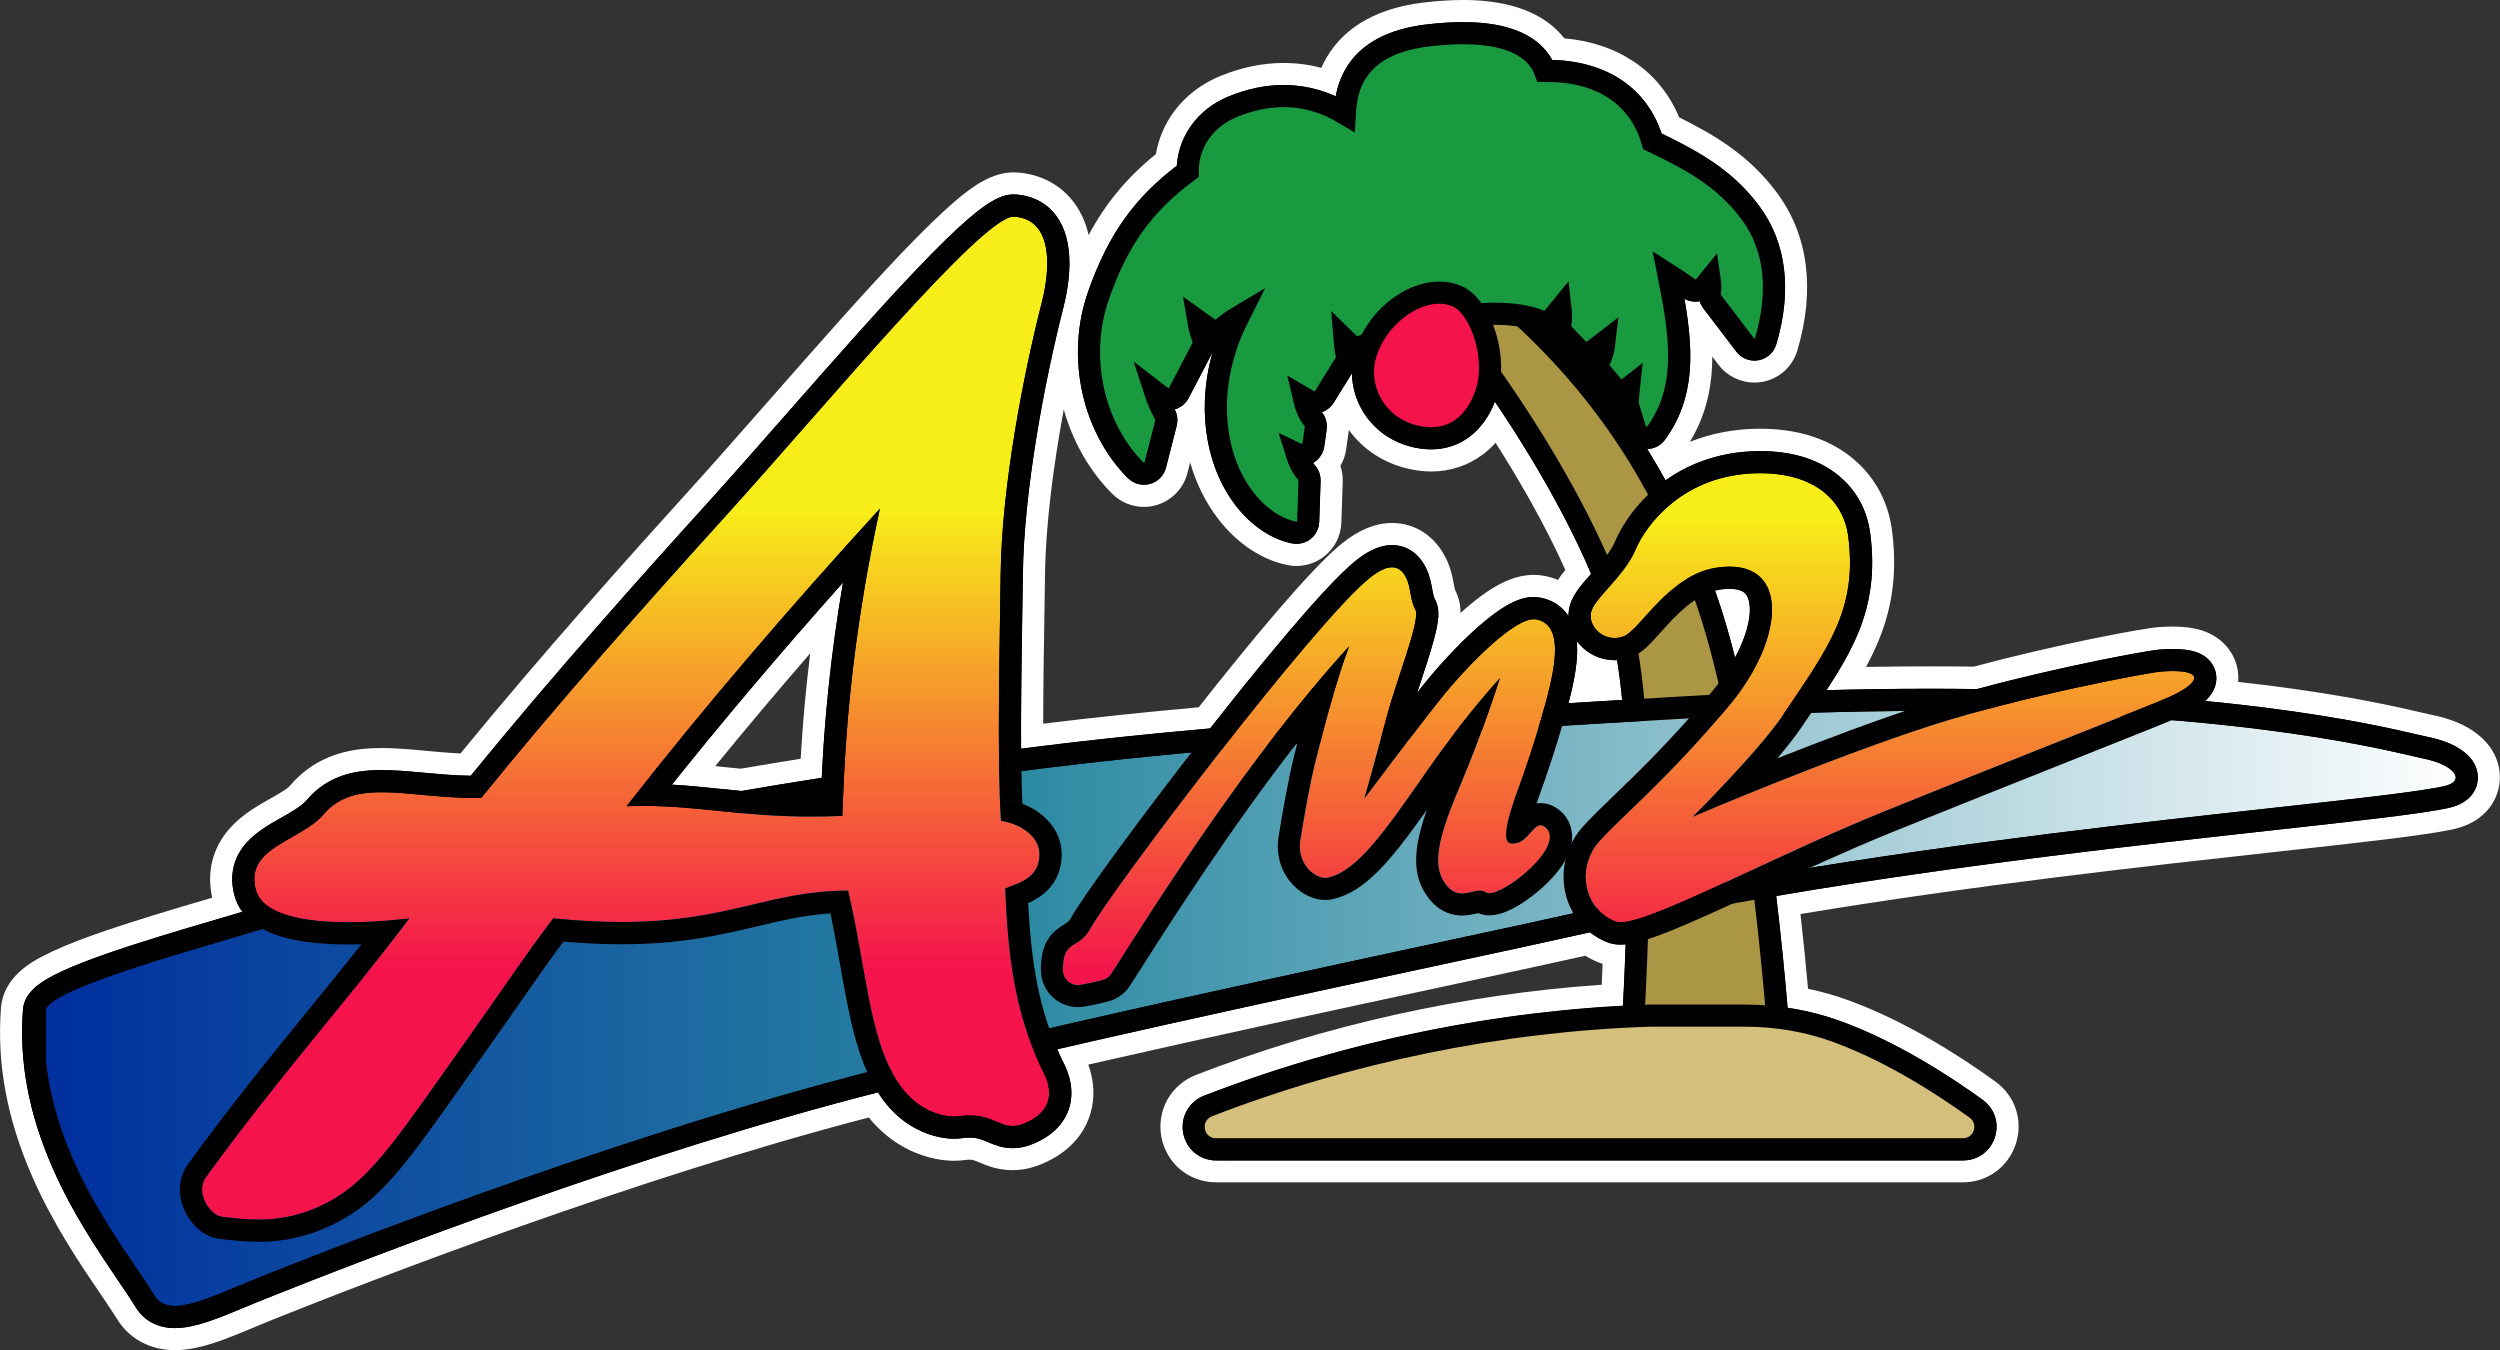 <?xml version="1.0" encoding="utf-8"?>
<!-- Generator: Adobe Illustrator 25.0.0, SVG Export Plug-In . SVG Version: 6.00 Build 0)  -->
<svg version="1.1" id="Layer_1" xmlns="http://www.w3.org/2000/svg" xmlns:xlink="http://www.w3.org/1999/xlink" x="0px" y="0px"
	 viewBox="0 0 3839 2073.3" style="enable-background:new 0 0 3839 2073.3;" xml:space="preserve">
<rect x="0" y="0" width="3839" height="2073.3" fill="#333333" stroke="none"/>
<style type="text/css">
	.st0{fill:#FFFFFF;}
	.st1{fill:#AA9644;stroke:#000000;stroke-width:33.983;stroke-linecap:round;stroke-miterlimit:10;}
	.st2{fill:#199A40;stroke:#000000;stroke-width:33.983;stroke-linecap:round;stroke-miterlimit:10;}
	.st3{fill:#D4BF7C;stroke:#000000;stroke-width:33.983;stroke-linecap:round;stroke-miterlimit:10;}
	.st4{fill:#F4134B;stroke:#000000;stroke-width:33.983;stroke-linecap:round;stroke-miterlimit:10;}
	
		.st5{clip-path:url(#SVGID_1_);fill:url(#path2694_1_);stroke:#000000;stroke-width:33.983;stroke-linecap:round;stroke-miterlimit:10;}
	.st6{clip-path:url(#SVGID_2_);fill:url(#path2796_1_);}
	.st7{clip-path:url(#SVGID_3_);fill:url(#path2824_1_);}
	.st8{clip-path:url(#SVGID_4_);fill:url(#path2852_1_);}
	
		.st9{clip-path:url(#SVGID_31_);fill:url(#path2694_9_);stroke:#000000;stroke-width:33.983;stroke-linecap:round;stroke-miterlimit:10;}
	.st10{clip-path:url(#SVGID_32_);fill:url(#path2796_9_);}
	.st11{clip-path:url(#SVGID_33_);fill:url(#path2824_9_);}
	.st12{clip-path:url(#SVGID_34_);fill:url(#path2852_9_);}
	
		.st13{clip-path:url(#SVGID_39_);fill:url(#path2694_11_);stroke:#000000;stroke-width:33.983;stroke-linecap:round;stroke-miterlimit:10;}
	.st14{clip-path:url(#SVGID_40_);fill:url(#path2796_11_);}
	.st15{clip-path:url(#SVGID_41_);fill:url(#path2824_11_);}
	.st16{clip-path:url(#SVGID_42_);fill:url(#path2852_11_);}
	.st17{fill:#F4134B;}
	
		.st18{clip-path:url(#SVGID_43_);fill:url(#path2694_13_);stroke:#000000;stroke-width:33.983;stroke-linecap:round;stroke-miterlimit:10;}
	.st19{clip-path:url(#SVGID_44_);fill:url(#path2796_13_);}
	.st20{clip-path:url(#SVGID_45_);fill:url(#path2824_13_);}
	.st21{clip-path:url(#SVGID_46_);fill:url(#path2852_13_);}
	.st22{fill:#AA9644;stroke:#000000;stroke-width:34.596;stroke-linecap:round;stroke-miterlimit:10;}
	.st23{fill:#199A40;stroke:#000000;stroke-width:34.596;stroke-linecap:round;stroke-miterlimit:10;}
	.st24{fill:#D4BF7C;stroke:#000000;stroke-width:34.596;stroke-linecap:round;stroke-miterlimit:10;}
	.st25{fill:#F4134B;stroke:#000000;stroke-width:34.596;stroke-linecap:round;stroke-miterlimit:10;}
	
		.st26{clip-path:url(#SVGID_47_);fill:url(#path2694_14_);stroke:#000000;stroke-width:34.596;stroke-linecap:round;stroke-miterlimit:10;}
	.st27{clip-path:url(#SVGID_48_);fill:url(#path2796_14_);}
	.st28{clip-path:url(#SVGID_49_);fill:url(#path2824_14_);}
	.st29{clip-path:url(#SVGID_50_);fill:url(#path2852_14_);}
	
		.st30{clip-path:url(#SVGID_57_);fill:url(#path2694_15_);stroke:#000000;stroke-width:34.596;stroke-linecap:round;stroke-miterlimit:10;}
	.st31{clip-path:url(#SVGID_58_);fill:url(#path2796_15_);}
	.st32{clip-path:url(#SVGID_63_);fill:url(#path2824_15_);}
	.st33{clip-path:url(#SVGID_64_);fill:url(#path2852_15_);}
	
		.st34{clip-path:url(#SVGID_65_);fill:url(#path2694_16_);stroke:#000000;stroke-width:34.596;stroke-linecap:round;stroke-miterlimit:10;}
	.st35{clip-path:url(#SVGID_66_);fill:url(#path2796_16_);}
	.st36{clip-path:url(#SVGID_67_);fill:url(#path2824_16_);}
	.st37{clip-path:url(#SVGID_68_);fill:url(#path2852_16_);}
	
		.st38{clip-path:url(#SVGID_69_);fill:url(#path2694_17_);stroke:#000000;stroke-width:34.596;stroke-linecap:round;stroke-miterlimit:10;}
	.st39{clip-path:url(#SVGID_70_);fill:url(#path2796_17_);}
	.st40{clip-path:url(#SVGID_71_);fill:url(#path2824_17_);}
	.st41{clip-path:url(#SVGID_72_);fill:url(#path2852_17_);}
	
		.st42{clip-path:url(#SVGID_73_);fill:url(#path2694_18_);stroke:#000000;stroke-width:34.596;stroke-linecap:round;stroke-miterlimit:10;}
	.st43{clip-path:url(#SVGID_74_);fill:url(#path2796_18_);}
	.st44{clip-path:url(#SVGID_75_);fill:url(#path2824_18_);}
	.st45{clip-path:url(#SVGID_76_);fill:url(#path2852_18_);}
	
		.st46{clip-path:url(#SVGID_77_);fill:url(#path2694_19_);stroke:#000000;stroke-width:34.596;stroke-linecap:round;stroke-miterlimit:10;}
	.st47{clip-path:url(#SVGID_78_);fill:url(#path2796_19_);}
	.st48{clip-path:url(#SVGID_79_);fill:url(#path2824_19_);}
	.st49{clip-path:url(#SVGID_80_);fill:url(#path2852_19_);}
</style>
<g>
	<g>
		<g>
			<path d="M268.5,2056.3c-32.2,0-58.6-14.1-74.4-39.8c-7.1-11.5-16.4-25.3-27.3-41.3c-29.7-43.7-70.4-103.7-101.4-174.4
				c-38-86.6-53.4-169.1-47-252c2.9-38.2,40.9-58.1,55.2-65.6c18-9.4,42.3-19.6,74.2-31c55.5-19.9,123.9-40,178.9-56.2
				c7-2.1,13.8-4.1,20.4-6c-1.1-2.9-2.1-5.8-3-8.8c-10.2-36-2.7-70.7,21.3-97.7c16.8-19,38-31,58.4-42.6c13.2-7.5,28.2-16,34-22.8
				c39.5-46.9,92.2-52.3,128.3-52.3c21.1,0,42.8,2,65.7,4.1c20.4,1.9,41.3,3.8,63.1,4.5c124.7-152.9,263.9-308.3,358.3-412.4
				c37-40.8,78.1-87.6,121.7-137.2c69.4-79,141.1-160.6,200.8-223.2c33-34.6,59.5-60.4,80.8-78.7c34-29.2,57.2-41.1,80-41.1
				c1.5,0,3,0.1,4.5,0.2c31.8,2.3,57.9,16.3,75.4,40.6c15.1,20.9,22.7,48.3,22.8,81.4c0,10.9-0.8,21.6-2,31.7
				c29.9-82.4,70.3-139.9,133.6-189.9c6.3-49.9,39.8-92.8,88.9-113c30.6-12.6,61.3-19,91.2-19c23.8,0,46.4,3.7,68.5,11.4
				c3.3-10.3,7.7-20,13-29c25.2-42.3,71.1-67.6,136.4-75.4c20.8-2.5,40.3-3.7,58.1-3.7c51.2,0,91.5,10.5,119.8,31.1
				c10.8,7.9,19.7,17,26.7,27.4c83.8,5.1,145.7,47.3,171.9,117.3c57.2,28.1,108,57,150.1,113.7c44.9,60.5,54.8,139,28.6,227.1
				c-5.6,18.8-21.1,32.8-40.4,36.3c-3.1,0.6-6.2,0.9-9.4,0.9c-16.1,0-31.5-7.6-41.3-20.4l-44-57.6c9.1,72.9,3.4,135-38.4,192.5
				c-4.1,5.7-9.4,10.4-15.4,14c2.8,4.7,5.6,9.5,8.3,14.3c39.7-24,86.2-37,135.4-37.7c1.4,0,2.8,0,4.2,0c51.1,0,93.7,12.8,126.7,37.9
				c33.2,25.3,53.6,61.2,59.1,103.8c7.5,58.4,1.4,109.2-19.4,159.8c-9.4,23.1-21.4,44.9-33.5,64.8c43.8-1,86.9-1.4,128.5-1.4
				c23.1,0,46.3,0.1,69,0.4c123.6-33.3,260.1-59.2,282.6-60.8c7.4-0.5,14.3-0.8,20.6-0.8c15.5,0,28.1,1.6,38.6,4.7
				c34.3,10.4,42.3,37.4,44,45.4c1.5,7.5,2.3,19.3-2.8,32.6c22.1,2.3,43.9,4.8,64.9,7.5c123.8,15.7,199.1,33.2,235.3,41.7
				c6.8,1.6,12.1,2.8,15.1,3.4c56.4,11.3,90.2,40.7,90.4,78.8c0.1,24.8-15.6,54.6-59.8,63.8c-44.2,9.2-137.7,19.5-267.1,33.8
				c-201.2,22.2-475.3,52.4-748.8,98.5c6.7,57.6,11.5,107.5,14.6,143.1c24.9,4.5,49.3,11.1,72.7,19.7
				c86.5,31.7,167.9,84.1,221,122.5c24.5,17.7,34.3,47.7,25,76.5c-9.3,28.8-34.9,47.3-65.1,47.3h-1147c-33.4,0-61.1-22.9-67.2-55.8
				c-6.2-32.9,11.3-64.3,42.5-76.4c199.9-77.6,418.5-125.3,633.1-138.3c1-20.3,1.9-40.9,2.8-61.6c-5.2-0.6-10.2-1.8-14.9-3.5
				c-8.2-3-16.3-7.1-24-12.1c-0.6-0.4-1.3-0.9-1.9-1.3c-53.5,12-132.1,28.9-222.7,48.4l-0.7,0.2c-166.1,35.7-371.5,79.9-566.8,124.7
				c14.3,27.9,18.1,56,11,81.3c-5,17.8-18,42.8-51.3,60.9c-18.2,10-35.4,14.8-52.4,14.8c-19.2,0-33.8-6.1-44.4-10.6
				c-8.5-3.6-13.2-5.5-21.6-5.5c-2.9,0-6.1,0.2-9.6,0.7c-4.4,0.6-9.1,0.9-13.9,0.9c-12.3,0-37.1-2.1-64.9-16.5
				c-23.3-12-43.4-29.6-59.7-52.3c-364,93.8-768.3,250-926.4,313.2l-2,0.8c-10.1,4-20.4,8.3-29.5,12.2
				C339.8,2040.8,302.7,2056.3,268.5,2056.3z M1065.2,1190.3c13.8,1.2,27.4,2.6,41.5,4c11.1,1.1,21.3,2.2,31.6,3.1
				c34.4-5.9,70.4-11.9,107.3-17.7c4.1-77.6,11.7-153.6,23-230.4C1195.6,1032.3,1128.6,1111.7,1065.2,1190.3z M1638.9,519.5
				c-25.5,109.6-50,251.8-51.3,363.5c-0.2,19.5-0.6,42.1-1,66.1c-0.9,54.3-1.9,120.7-1.8,181.5c84.9-10.6,169.7-19.7,264.6-28.1
				c75.9-96.4,174.2-216.5,222.2-254.9c23-18.4,44.6-27.4,65.9-27.4c13.6,0,47.4,4.3,67.4,44.4c6.8,13.6,9.2,26.9,11,36.6
				c0.7,3.7,1.7,9.2,2.4,11c12.5,22.6,6.9,48.8-0.5,75.9c-0.2,0.6-0.4,1.3-0.5,2c11.8-12.4,23.6-24,34.7-34.2
				c54.1-49.3,82.6-55.9,103.3-55.9c4.1,0,8.1,0.3,12,1c11.7,2,22.3,6.1,31.6,12.1c6-12.7,15-24,24.4-34.9
				c-22.2-51.2-51.7-107.3-87.6-166.8c-12.4-20.6-25.2-41-38.3-60.8c-23,36.3-58.1,56.5-99.7,56.5c-9.5,0-19.3-1.1-29.3-3.2
				c-38.7-8.2-70.9-30.9-90.6-63.9c-4.1-6.8-7.5-14-10.3-21.3l-5.4,8.7c-2.8,4.5-6.3,8.6-10.3,12c2.2,7.3,2.9,15,1.8,22.6l-3.7,25.9
				c-1.4,9.6-5.3,18.5-11.3,25.7c4.1,7.9,6.2,16.7,5.9,25.8l-2.1,62.7c-0.5,15.3-7.7,29.5-19.7,38.9c-9.1,7.2-20.6,11.2-32.2,11.2
				c-3.4,0-6.8-0.3-10.2-1c-67-13.4-138.9-88-146.8-204.7c-0.4-5.6-0.6-11.3-0.7-17c-2.6,3-5.6,5.6-8.8,7.9c1,6.8,0.7,13.7-1,20.5
				l-16.4,64.4c-4.6,18-18.6,32.3-36.5,37.2c-4.5,1.2-9.1,1.9-13.8,1.9c-13.8,0-26.8-5.4-36.6-15.1c-36.4-36.2-62.9-85.9-74.7-140
				C1639,577.5,1636.9,548.3,1638.9,519.5z M2437.6,1020.3c-1.5,13.9-4.1,28-7.1,41.2c13.7-0.8,27.6-1.7,41.7-2.5
				c-1.1-10.1-2.4-19.8-3.7-28.9C2457.7,1028.7,2447.2,1025.4,2437.6,1020.3z M2656.4,921.1c3.7,11.2,7.4,22.9,11,35.2
				c3.8-16,3.2-27.2,0.8-32.4c-0.1-0.3-0.3-0.7-0.4-0.8c0,0,0,0,0,0C2667.7,923,2665.1,921.2,2656.4,921.1z"/>
			<path class="st0" d="M2246.8,34c47.5,0,84.5,9.4,109.8,27.8c11.6,8.5,20.6,18.6,26.9,30.2c84.2,2.3,144.8,43,168,112.9
				c60.2,29.4,109.8,57.3,150.2,111.7c41.6,56,50.6,129.4,26,212.2c-3.8,12.7-14.2,22-27.2,24.4c-2.1,0.4-4.2,0.6-6.3,0.6
				c-10.8,0-21.2-5.1-27.8-13.7l-50.8-66.7c-2.5-3.2-4.3-6.9-5.5-10.7c-2.1,0.4-4.2,0.6-6.4,0.6c-6,0-11.8-1.5-17-4.4
				c14.4,82.6,16.3,152.9-29.8,216.3c-6.4,8.8-16.5,14.1-27.3,14.4c10.1,16.2,19.4,32.3,28.1,48.1c40.2-28.7,88.8-44.2,141.5-44.9
				c1.3,0,2.6,0,3.9,0h0c47.3,0,86.4,11.6,116.3,34.4c29.5,22.5,47.7,54.5,52.6,92.5c7.1,55.4,1.3,103.5-18.2,151.2
				c-12.3,30-28.9,58-49.2,89c54.6-1.5,108-2.2,159.9-2.2c24,0,47.7,0.2,71.2,0.5c125.9-34.1,261.5-59.4,281.6-60.8
				c7-0.5,13.5-0.7,19.4-0.7c13.8,0,24.7,1.3,33.6,4c24.6,7.5,30.8,25.3,32.3,32.6c2.3,11.1,1,27.1-16.4,43.2
				c31.8,3.1,62.8,6.5,93,10.3c122.9,15.6,197.7,33,233.6,41.4c6.9,1.6,12.3,2.9,15.6,3.5c47.9,9.6,76.6,32.8,76.7,62.2
				c0,8.8-3.2,38.1-46.3,47.1c-43.3,9.1-136.5,19.3-265.5,33.6c-204.6,22.6-486.5,53.7-765.7,101.3c8.6,71.9,14.3,133.4,17.5,171.8
				c28.4,4.2,56.1,11.2,82.7,21c84.7,31.1,164.7,82.6,216.9,120.3c18.4,13.3,25.8,35.9,18.8,57.5c-7,21.6-26.2,35.6-48.9,35.6h-1147
				c-25.1,0-45.9-17.2-50.5-41.9c-4.6-24.7,8.5-48.3,32-57.4c203.7-79,425.2-126.5,643.2-138.1c1.3-24.2,2.9-56.8,4.2-94.6
				c-2.8,0.3-5.4,0.4-7.9,0.4c-7,0-13.1-1-18.9-3.1c-7-2.5-13.9-6-20.5-10.4c-2.6-1.7-5-3.5-7.4-5.4c-1.2,0.3-2.4,0.5-3.6,0.8
				c-53.6,12.1-134,29.4-227.1,49.4c-171.6,36.9-386.2,83-587.5,129.4c2.1,5.1,4.4,10.1,6.7,15.2c14.3,25.6,18.4,50.9,12.1,73.3
				c-4.2,14.7-15,35.3-43.1,50.7c-15.7,8.6-30.2,12.7-44.3,12.7c-15.8,0-28-5.1-37.8-9.3c-9.1-3.8-16.3-6.9-28.2-6.9
				c-3.7,0-7.7,0.3-11.9,0.9c-3.6,0.5-7.5,0.8-11.6,0.8c-10.8,0-32.5-1.9-57.2-14.6c-24.1-12.4-44.3-31.5-60.1-56.6
				C980.3,1771,568.5,1929.9,408,1994.2l-2,0.8c-10.1,4-20.1,8.2-29.8,12.3c-41.3,17.2-76.9,32.1-107.7,32.1
				c-26.1,0-47.4-11.3-59.9-31.7c-7.3-11.9-16.7-25.8-27.7-42c-29.3-43.2-69.5-102.4-99.9-171.7c-36.9-84-51.8-163.8-45.7-243.9
				c2-25.6,25.7-41.1,46.2-51.9c17.3-9.1,40.9-18.9,72.1-30.1c55-19.7,123.2-39.8,178-55.9c14.4-4.2,28.2-8.3,40.6-12
				c-5.3-7.2-9.2-15.1-11.7-23.8c-8.7-30.6-2.6-58.9,17.6-81.8c15-16.9,34.8-28.2,54.1-39.1c15.2-8.6,30.8-17.5,38.6-26.7
				c34.6-41,79.8-46.3,115.4-46.3c20.3,0,41.6,2,64.1,4c23.3,2.1,47.2,4.4,72.6,4.7c125.5-154.3,266.7-312,363-418.2
				c37.1-40.9,78.3-87.8,121.8-137.4c69.3-78.8,140.9-160.3,200.4-222.6c32.7-34.2,58.7-59.6,79.5-77.5c30.6-26.3,50.6-37,68.9-37
				c1.1,0,2.2,0,3.2,0.1c26.6,1.9,48.3,13.5,62.8,33.6c12.9,17.9,19.5,42,19.6,71.4c0.1,26.2-5.1,52-9.4,69
				c-29.1,114.1-60.7,281.7-62.1,410c-0.2,19.4-0.6,42-1,66c-1,60.6-2.1,135.1-1.7,201c90.3-11.6,181.9-21.5,290.4-31.1
				c68.3-87,174.9-218.6,224-257.9c19.9-15.9,38-23.6,55.2-23.6c13,0,37,4.5,52.2,35c5.7,11.4,7.8,22.9,9.5,32.1
				c1.2,6.5,2.3,12.6,4.2,16c8.6,15.6,6,34.2-1.9,63.3c-5.3,19.5-13,42.9-20.5,65.6c-1.7,5.1-3.3,10.1-4.9,14.9
				c2.7-3.5,5.3-6.8,7.7-9.8c23.9-30.1,53.7-62.3,79.7-85.9c50.2-45.7,75.5-51.5,91.9-51.5c3.1,0,6.1,0.3,9.1,0.8
				c18.9,3.3,34.1,13.2,44.1,28.5c0-3,0.2-6,0.6-9c2.9-20.3,17.2-36.9,34.1-55.8c-22.7-53.8-54.2-114.6-92.9-178.8
				c-18.6-30.8-37.1-59.6-54.8-85.6c-18.3,46.5-53.8,73.2-97.7,73.2c-8.3,0-17-0.9-25.8-2.8c-34-7.2-62.3-27.1-79.5-56
				c-10.6-17.9-16.3-38-16.6-58.1l-28.1,45.2c-4.3,6.9-10.7,12-18.1,14.5c6,7.5,8.6,17.1,7.3,26.7l-3.7,25.9
				c-1.5,10.7-7.9,20-17.2,25.4c0.9,1.3,1.8,2.4,2.8,3.5c6,6.7,9.1,15.4,8.8,24.4l-2.1,62.7c-0.3,10.3-5.2,19.8-13.2,26.2
				c-6.1,4.9-13.8,7.5-21.7,7.5c-2.3,0-4.6-0.2-6.9-0.7c-60.6-12.1-125.9-81-133.2-189.2c-2.7-39.1,2.9-74.8,11.6-105.3
				c-0.3,0.7-0.7,1.5-1,2.2l-36.1,69.1c-4.5,8.5-12.2,14.8-21.3,17.4c4.1,7.7,5.1,16.5,3,25l-16.4,64.4c-3.1,12.1-12.5,21.7-24.6,25
				c-3,0.8-6.2,1.3-9.3,1.3c0,0,0,0,0,0c-9.3,0-18-3.6-24.6-10.2c-34.1-33.9-58.9-80.6-70-131.5c-11.4-52.3-8.3-106,9.1-155.2
				c30.1-85.7,69.8-142.2,136-192.9c3.2-47,32.9-87.1,79.2-106.2c28.6-11.8,57.1-17.7,84.7-17.7c27.9,0,54.4,5.7,80.1,17.3
				c2.5-13.5,7.2-28.5,15.9-43.2c22.3-37.5,64-60.1,123.9-67.2C2210.8,35.2,2229.7,34,2246.8,34 M1555.7,332.7
				c0.4,0,0.8-0.1,1.2-0.1c0.1,0,0.3,0,0.4,0c11.8,0.8,21.1,4.4,28.4,10c0.1,0.1,0.2,0.2,0.3,0.3c-0.1-0.1-0.2-0.2-0.3-0.3
				c-7.3-5.6-16.6-9.2-28.4-10c-0.3,0-0.5,0-0.8,0C1556.3,332.6,1556,332.7,1555.7,332.7 M1864.7,532c0.8-2.4,1.5-4.8,2.3-7.1
				c-0.2,0-0.4,0-0.6,0c-0.4,0-0.8,0-1.2,0C1865.3,527.2,1865.1,529.6,1864.7,532 M2438,564.5c-0.2-1.9-0.3-3.8-0.2-5.7
				c-0.5,0-0.9,0-1.4,0c-1.1,0-2.3-0.1-3.4-0.2C2434.7,560.6,2436.3,562.5,2438,564.5 M2482.5,620.4c-0.1-1.5-0.1-3,0-4.6
				c0-0.1,0-0.3,0-0.4c-1.7-0.4-3.3-0.9-4.8-1.5C2479.3,616,2480.9,618.2,2482.5,620.4 M2699.5,726.7c0.7,0,1.4,0,2,0
				c1.2,0,2.5,0,3.7,0c-0.7,0-1.5,0-2.2,0C2701.8,726.7,2700.7,726.7,2699.5,726.7 M1111,796c12.2-13.5,24.9-27.6,38-42.3
				C1135.9,768.3,1123.2,782.5,1111,796 M2137.5,871.1C2137.5,871.1,2137.5,871.1,2137.5,871.1c0.3,0,0.5,0,0.7,0
				c-0.2,0-0.4,0-0.6,0C2137.5,871.1,2137.5,871.1,2137.5,871.1 M1139,1214.6c39.3-6.8,80.1-13.5,122.9-20.2
				c4.8-101,15.4-199,32.7-299.9c-96,107.7-182.9,210.3-262.8,310.4c25,1.4,48.7,3.9,73.3,6.4
				C1116.2,1212.4,1127.5,1213.5,1139,1214.6 M2664.3,1009.8c21.4-39.9,27.5-75.4,19.2-93.2c-1.8-3.8-5.9-12.6-27.7-12.6
				c-4.6,0-9.6,0.4-15,1.2c-2.5,0.4-4.9,0.9-7.3,1.5C2644.7,937.9,2655,972.8,2664.3,1009.8 M2442.8,941.9c1-7.2,6.7-15.6,14.5-25
				C2449.6,926.3,2443.9,934.7,2442.8,941.9 M2355.2,950.8c0.1,0,0.2,0,0.3,0c0,0,0,0,0,0c0,0-0.1,0-0.1,0
				C2355.3,950.8,2355.3,950.8,2355.2,950.8 M2408.5,1079.8c26.7-1.6,54.1-3.3,82.5-4.9c-2.1-21.8-4.7-42.3-7.8-61.2
				c-1.2,0.1-2.5,0.1-3.7,0.1c-20.9,0-40.8-9.1-54.5-24.9c-1.4-1.6-2.6-3.2-3.8-4.9C2424,1011.2,2418,1043.8,2408.5,1079.8
				 M1973.3,1109.1L1973.3,1109.1c30.8-39.1,62.7-77.3,95.1-113C2036,1031.8,2004.1,1070,1973.3,1109.1 M3332.2,1030.5
				C3332.2,1030.5,3332.2,1030.5,3332.2,1030.5c-0.1,0-0.1,0-0.2,0C3332.1,1030.5,3332.1,1030.5,3332.2,1030.5
				C3332.2,1030.5,3332.2,1030.5,3332.2,1030.5c1.5,0,3-0.1,4.5-0.1c0,0,0.1,0,0.1,0c0,0-0.1,0-0.1,0
				C3335.2,1030.5,3333.7,1030.5,3332.2,1030.5 M3330.8,1070.4c0,0-0.1,0-0.1,0.1c-0.5,0.2-1.1,0.5-1.7,0.7c0,0,0,0,0,0
				c0.5-0.2,1.1-0.5,1.6-0.7C3330.7,1070.5,3330.7,1070.5,3330.8,1070.4 M2921.1,1091.8c-0.1,0-0.2,0-0.3,0
				C2920.9,1091.8,2921,1091.8,2921.1,1091.8c1.2,0,2.5,0,3.7,0c0,0,0,0,0,0C2923.6,1091.7,2922.3,1091.8,2921.1,1091.8
				 M3744,1171.2c-6.5-2.5-14-4.7-22.4-6.3C3730,1166.5,3737.5,1168.7,3744,1171.2 M3754.5,1207c8.7-2.2,13.8-5.5,15.7-9.4
				C3768.3,1201.4,3763.2,1204.8,3754.5,1207 M585.3,1216.6c0.1,0,0.2,0,0.3,0c0.3,0,0.7,0,1,0c-0.2,0-0.3,0-0.5,0
				C585.9,1216.6,585.6,1216.6,585.3,1216.6 M408.3,1389.2C408.3,1389.2,408.3,1389.2,408.3,1389.2c-0.2-0.2-0.5-0.4-0.7-0.6
				C407.8,1388.7,408.1,1389,408.3,1389.2 M2292,1429.4c48.4-10.4,90.5-19.6,124.2-27.1c0,0,0,0,0,0
				C2382.5,1409.9,2340.4,1419,2292,1429.4 M80.1,1686c-5.8-24.4-9.7-49.7-11.3-75.9C70.4,1636.3,74.4,1661.6,80.1,1686
				 M1008.6,1740.6c70-22.5,142-44.4,213.8-64.7C1150.6,1696.2,1078.6,1718.2,1008.6,1740.6 M1466.1,1714.5
				C1466.1,1714.5,1466.1,1714.5,1466.1,1714.5c-0.3,0-0.5,0-0.8,0c-0.2,0-0.3,0-0.5,0c0,0,0,0-0.1,0c0,0,0,0,0.1,0
				c0.2,0,0.4,0,0.5,0C1465.6,1714.5,1465.8,1714.5,1466.1,1714.5C1466.1,1714.5,1466.1,1714.5,1466.1,1714.5 M1554.7,1729.1
				C1554.7,1729.1,1554.6,1729.1,1554.7,1729.1c0,0,0.1,0,0.1,0c0.5,0,0.9,0,1.4-0.1C1555.7,1729,1555.2,1729.1,1554.7,1729.1
				 M951.6,1759.2c14.8-4.9,29.6-9.7,44.6-14.6C981.3,1749.5,966.4,1754.3,951.6,1759.2 M193.3,1923.3
				c-12.3-18.3-25.4-38.5-38.3-60.3C167.9,1884.8,181,1905,193.3,1923.3 M265.5,2005.3c1,0.1,2,0.1,3,0.1c0.1,0,0.2,0,0.3,0
				c-0.1,0-0.2,0-0.3,0C267.5,2005.4,266.5,2005.3,265.5,2005.3c-0.1,0-0.2,0-0.3,0C265.3,2005.3,265.4,2005.3,265.5,2005.3
				 M2246.8,0c-18.5,0-38.7,1.3-60.1,3.8c-34.1,4-63.7,12.8-88.2,26.1c-26.1,14.2-46.6,33.5-60.8,57.5c-3.2,5.4-6.1,11-8.6,16.8
				c-18.9-5-38.1-7.5-58.2-7.5c-32.1,0-64.9,6.8-97.6,20.3c-28.4,11.7-52.6,30.3-70.1,53.8c-14.5,19.5-24.1,42-28.2,65.8
				c-44,35.7-77.1,75.3-103.3,124.3c-4.2-18.3-11.4-34.5-21.4-48.4c-20.3-28.1-51.5-45-88-47.6c-1.8-0.1-3.8-0.2-5.7-0.2
				c-33.8,0-63.7,21.7-91.1,45.2c-21.7,18.7-48.6,44.8-82,79.8c-59.9,62.8-131.7,144.5-201.2,223.6l-0.1,0.1
				c-43.5,49.5-84.6,96.2-121.5,137c-93.2,102.8-230,255.5-353.6,406.6c-18.3-0.8-36.2-2.5-53.7-4.1c-23.3-2.2-45.4-4.2-67.2-4.2
				c-39.6,0-97.3,6-141.4,58.4c-3.8,4.6-19.8,13.6-29.3,19c-20.7,11.7-44.1,25-62.8,46.1c-26.3,29.7-35.7,67.2-26.8,106.3
				c-1.3,0.4-2.7,0.8-4,1.2c-55.2,16.2-123.9,36.5-179.8,56.5c-32.7,11.7-57.6,22.2-76.3,32c-16.6,8.7-60.6,31.8-64.3,79.4
				c-6.6,85.8,9.2,170.9,48.4,260.1c31.7,72.2,72.9,132.9,102.9,177.1l0.1,0.1c10.7,15.8,19.9,29.4,26.8,40.5
				c18.6,30.5,51,47.9,88.8,47.9c37.6,0,76.2-16.1,120.8-34.7c9.5-4,19.4-8.1,29.3-12.1l2-0.8c156.2-62.5,553.2-215.8,913.5-309.7
				c16.5,20.4,36.2,36.6,58.6,48.1c31.1,16,58.9,18.4,72.7,18.4c5.6,0,11.1-0.4,16.2-1.1c2.6-0.4,5.1-0.6,7.2-0.6
				c4.8,0,6.9,0.8,15,4.2c11.3,4.8,28.3,11.9,51,11.9c19.9,0,39.7-5.5,60.5-16.9c38.4-21,53.6-50.3,59.5-71.2
				c6.7-23.5,5.4-48.7-3.6-74c189.2-43.2,386.2-85.6,546.7-120.1l0.4-0.1c86.9-18.7,162.7-35,216.1-46.9c7.5,4.6,15.4,8.4,23.4,11.3
				c1.1,0.4,2.1,0.7,3.2,1.1c-0.4,10.8-0.9,21.5-1.4,32.1c-211.5,14.4-426.2,62.1-623.1,138.5c-18.7,7.3-34.3,20.8-43.9,38
				c-9.6,17.3-12.9,37.6-9.2,57.3c3.7,19.7,14.1,37.5,29.3,50.1c15.2,12.6,34.6,19.5,54.6,19.5h1147c18.4,0,35.8-5.6,50.3-16.2
				c14.6-10.6,25.2-25.4,30.9-42.9c5.7-17.5,5.7-35.8,0.1-52.9c-5.6-17.1-16.4-31.8-31.3-42.6c-53.9-39-136.8-92.3-225.1-124.7
				c-20.3-7.4-41.3-13.4-62.8-17.9c-2.8-30.9-6.6-70.2-11.6-114.8c267.8-44.5,534.9-73.9,732-95.7c129.9-14.3,223.8-24.7,268.7-34.1
				c34.4-7.2,52.1-24.9,60.9-38.4c10.9-16.8,12.5-33.6,12.4-42.1c-0.1-24.6-11.8-47.6-33-64.8c-17.8-14.5-41.7-24.7-71-30.6
				c-2.7-0.5-8.2-1.8-14.5-3.3c-36.5-8.5-112.4-26.2-237.1-42c-15.1-1.9-30.5-3.7-46.3-5.5c0.7-8.4-0.2-15.6-1.3-21.1
				c-5.7-27.6-26.5-49.4-55.7-58.3c-12.1-3.7-26.4-5.5-43.5-5.5c-6.7,0-14,0.3-21.8,0.8c-23.5,1.6-157.5,26.8-283.5,60.7
				c-22.1-0.3-44.5-0.4-66.9-0.4c-32.2,0-65.3,0.3-98.8,0.9c7-13,13.7-26.7,19.5-40.8c21.9-53.4,28.4-107,20.5-168.4
				c-6.1-47.2-28.8-87-65.6-115.2c-36-27.5-82-41.4-136.9-41.4c-1.5,0-3,0-4.5,0c-36.3,0.5-71.3,7.3-103.4,20.1
				c18.5-30.4,29.4-63.7,33-101.3c0.9-9.5,1.4-19.3,1.4-29.5l9.7,12.7c13,17,33.4,27.1,54.8,27.1c4.2,0,8.4-0.4,12.5-1.1
				c25.6-4.7,46.2-23.2,53.6-48.2c27.7-93.4,16.9-177.2-31.3-242.1c-42.7-57.5-95.2-88.5-150.3-115.9
				c-14.6-35.3-38.3-64.6-69.3-85.4c-30.1-20.2-66-32.3-106.9-35.9c-7.2-9.2-15.8-17.5-25.8-24.7C2345.4,11.6,2301.7,0,2246.8,0
				L2246.8,0z M1601.9,1111.3c0.1-55.2,1-113.4,1.8-162l0-0.2c0.4-23.9,0.7-46.5,1-65.9c0.9-77,13-168.9,28.8-254.3
				c14.1,49.9,40.2,95.3,74.5,129.4c13,12.9,30.3,20.1,48.6,20.1c6.2,0,12.4-0.8,18.3-2.5c23.8-6.6,42.4-25.5,48.5-49.4l4.2-16.5
				c9.1,32.2,23.6,61.5,42.9,86.6c29.2,38,67.1,63.2,106.9,71.2c4.4,0.9,9,1.3,13.5,1.3c15.5,0,30.7-5.3,42.8-14.9
				c15.9-12.6,25.4-31.4,26.1-51.7l2.1-62.7c0.3-8.4-0.9-16.6-3.6-24.4c4.5-7.7,7.5-16.2,8.8-25.3l3.7-25.9c0.2-1.3,0.3-2.7,0.4-4
				c22.4,30.8,55.3,52,94,60.2c11.1,2.4,22.1,3.6,32.8,3.6c28.9,0,56.2-9,78.8-25.9c7.1-5.3,13.7-11.4,19.8-18.1
				c8.4,13.2,16.7,26.6,24.8,40c33.3,55.2,60.9,107.3,82.3,155.2c-4,4.9-7.8,9.9-11.3,15.3c-6.9-2.9-14.3-5-22-6.4
				c-4.9-0.9-9.9-1.3-14.9-1.3c-33.4,0-67.2,17.5-112.6,58.4c-0.2-12.1-2.6-24-8.7-35.7c-0.4-1.8-1-5.1-1.5-7.4
				c-1.8-10.1-4.6-25.5-12.5-41.2c-17.1-34.2-47.2-53.8-82.6-53.8c-25.3,0-50.3,10.2-76.5,31.1c-48.3,38.6-144.7,155.8-220.4,251.9
				C1755.6,1093.8,1678.5,1101.9,1601.9,1111.3L1601.9,1111.3z M1098.4,1176.4c46.3-56.8,94.6-114.2,145.8-173.2
				c-6.7,53.8-11.6,107.5-14.7,162c-31.4,5-62.2,10.1-91.8,15.2c-9.6-0.9-18.9-1.9-29.1-2.9
				C1105.1,1177.1,1101.7,1176.7,1098.4,1176.4L1098.4,1176.4z"/>
		</g>
		<g>
			<g id="path2658_10_">
				<path class="st1" d="M2505.4,1604.9l1-14.2c0.3-4.2,28.9-425.4-12.4-611.2c-16.3-73.4-62.1-174.9-129-285.7
					C2303.5,591.9,2242.7,512,2209.7,478l-6.1-6.3l1.2-8.7c2-14.4,6.7-48.2,36.4-48.2c16,0,33.9,11.2,59.5,37.5
					c185,156.2,264.2,321.8,312.6,448.8c85,223.1,116.7,670.6,118,689.5l1,14l-110.5,36L2505.4,1604.9z"/>
			</g>
			<g id="path2660_10_">
				<path class="st2" d="M1990.8,818.1c-1.2,0-2.3-0.1-3.5-0.3c-54.3-10.9-112.8-74-119.6-173.6c-4.4-65.2,15.3-120.8,33.7-157.4
					c-7.4,4.4-15.3,9.9-23.2,16.7c-3.4,2.9-7.5,4.4-11.7,4.4c-3.6,0-7.3-1.1-10.4-3.3l-15.9-11.4c1.3,7.8,3.5,16.8,7.1,26.8
					c1.7,4.7,1.3,9.9-1,14.4l-36.1,69.1c-2.5,4.7-6.9,8.1-12,9.2c-1.3,0.3-2.6,0.4-3.9,0.4c-3.9,0-7.8-1.3-10.9-3.7l-9.6-7.4
					c3,9.3,7.7,20.8,15.1,34.6c2.1,4,2.7,8.6,1.6,12.9l-16.4,64.4c-1.6,6.2-6.4,11.2-12.6,12.9c-1.6,0.4-3.2,0.6-4.8,0.6
					c-4.7,0-9.2-1.8-12.7-5.2c-31.8-31.6-55-75.3-65.4-123.1c-10.7-49.2-7.8-99.7,8.5-146c30-85.4,68.7-139.5,136.7-189.9
					c-0.1-43.3,26.1-81.5,68.9-99.2c26.5-10.9,52.8-16.5,78.2-16.5c32.9,0,63.9,8.8,94.2,26.9c1-18.9,4.4-40.7,16.5-61
					c19.5-32.7,56.9-52.6,111.3-59c19.5-2.3,37.7-3.5,54.1-3.5c43.9,0,77.4,8.3,99.7,24.6c14.5,10.6,22.1,22.9,25.9,33.4
					c1.1,0,2.2,0,3.3,0c83.5,0,141.8,39.2,161.5,108.1c56.5,27.3,109.6,54.4,150.6,109.7c38.3,51.6,46.3,119.8,23.3,197.2
					c-1.9,6.5-7.3,11.3-14,12.5c-1.1,0.2-2.2,0.3-3.2,0.3c-5.5,0-10.8-2.6-14.3-7.1l-50.8-66.7c-3-3.9-4.2-8.9-3.4-13.8
					c1.1-6.4,0.8-13-0.1-19.2c-3,3.7-5.9,7.1-8.1,9.8c-3.5,4.2-8.6,6.4-13.8,6.4c-3.7,0-7.5-1.1-10.7-3.5
					c-8.2-6.1-19.7-13.8-30.6-20.8c19.5,97.1,29.9,175.6-19.3,243.3c-3.4,4.7-8.8,7.4-14.5,7.4c-1,0-2-0.1-3-0.2
					c-6.7-1.1-12.2-6-14.2-12.5l-11.2-36.7c-0.6-2.1-0.9-4.2-0.7-6.3c0.4-6.4,1.1-13.9,1.9-21.4c-3.2,2.5-7.1,3.8-11.1,3.8
					c-0.4,0-0.8,0-1.2,0c-4.9-0.3-9.4-2.6-12.5-6.3l-17.5-20.7c-4.6-5.5-5.6-13.2-2.4-19.6c3.9-7.9,6.1-17.7,7.2-27.3l-16.8,12.9
					c-3.2,2.5-7.1,3.7-10.9,3.7c-4.8,0-9.5-1.9-13-5.6l-22.3-23.4c-3.9-4.1-5.7-9.8-4.7-15.4c1.3-7.7,1.2-16,0.3-23.7l-11.2,13.7
					c-3.5,4.2-8.6,6.6-13.9,6.6c-2.3,0-4.6-0.4-6.7-1.3c-17.6-7.2-41.2-11-68.1-11c-22.5,0-47.3,2.6-73.7,7.7
					c-32,6.2-102.2,29.5-131.1,42.4c-2.3,1-4.8,1.5-7.3,1.5c-4.6,0-9.1-1.8-12.5-5.1l-7.2-7c0.6,7.4,1.6,15.4,3.3,23.5
					c0.9,4.5,0.1,9.2-2.3,13.1l-32,51.5c-3.4,5.5-9.2,8.5-15.2,8.5c-3.1,0-6.2-0.8-9.1-2.5l-7.2-4.2c2.8,12.1,7.1,24.2,13.8,31.5
					c3.6,4,5.3,9.3,4.5,14.6l-3.7,25.9c-0.8,5.8-4.5,10.9-9.8,13.5c-2.5,1.3-5.3,1.9-8,1.9c-2.7,0-5.4-0.6-7.9-1.8
					c3.1,10,7.9,20.6,15.4,29c3.1,3.4,4.7,7.9,4.5,12.5l-2.1,62.7c-0.2,5.3-2.7,10.2-6.8,13.5
					C1998.7,816.8,1994.8,818.1,1990.8,818.1z"/>
			</g>
			<g id="path2662_10_">
				<path class="st3" d="M1867.4,1764.9c-16.8,0-30.7-11.5-33.8-28.1c-3.1-16.5,5.7-32.4,21.4-38.5
					c214.4-83.1,448.6-131.1,677.4-138.7c0.2,0,0.4,0,0.6,0h146.4c49.6,0,97.5,8.3,142.3,24.8c82.8,30.4,161.4,81,212.8,118.1
					c12.3,8.9,17.2,24,12.6,38.5c-4.7,14.5-17.5,23.8-32.7,23.8H1867.4z"/>
			</g>
			<g id="path2664_10_">
				<path class="st4" d="M2197.9,673c-7.1,0-14.6-0.8-22.2-2.4c-29.4-6.2-53.7-23.3-68.5-48.1c-14.2-23.8-18-52.3-10.4-78.1
					c15.4-52.4,66.3-95,113.5-95c9.7,0,18.9,1.9,27.3,5.5c36.2,15.8,64.6,96.1,43.1,153.4C2265,650,2235.6,673,2197.9,673z"/>
			</g>
			<g>
				<defs>
					<path id="SVGID_16_" d="M1273.2,1227c396.9-62.2,578.6-81.3,1324.6-124.3c745.5-43,1076,52.6,1123.8,62.2
						c47.8,9.6,67,35.1,30.1,42.8c-132.1,27.6-790.5,72-1321.3,191.6c-194,43.7-726.9,153-1085.5,243.9
						c-414.9,105.1-879.9,291.7-951.6,320.4c-71.7,28.7-133.9,62.2-155.7,26.5c-48.8-79.8-183.8-236.9-168.4-437.2
						c2.6-34.1,232-95.1,328.9-124.9C646.8,1351.3,876.3,1289.2,1273.2,1227"/>
				</defs>
				<clipPath id="SVGID_1_">
					<use xlink:href="#SVGID_16_"  style="overflow:visible;"/>
				</clipPath>
				
					<linearGradient id="path2694_1_" gradientUnits="userSpaceOnUse" x1="5769.869" y1="1965.335" x2="5775.465" y2="1965.335" gradientTransform="matrix(661.206 0 0 -176.412 -3815001 348253.5)">
					<stop  offset="0" style="stop-color:#002F9E"/>
					<stop  offset="0.401" style="stop-color:#2B89A2"/>
					<stop  offset="1" style="stop-color:#FFFFFF"/>
				</linearGradient>
				<path id="path2694_4_" class="st5" d="M53.8,2027.6v-965.9h3734.8v965.9H53.8z"/>
			</g>
			<path d="M2964.4,1091.6c489.8,0,718.1,65.4,757.2,73.2c47.8,9.6,67,35.1,30.1,42.8c-132.1,27.6-790.5,72-1321.3,191.6
				c-194,43.7-726.9,153-1085.5,243.9c-414.9,105.1-879.9,291.7-951.6,320.4c-49.6,19.8-94.6,41.9-124.9,41.9
				c-13.5,0-24.1-4.4-30.9-15.4c-48.8-79.8-183.8-236.9-168.4-437.2c2.6-34.1,232-95.1,328.9-124.9
				c248.7-76.5,478.2-138.7,875.1-200.8c396.9-62.2,578.6-81.3,1324.6-124.3C2733.5,1094.8,2855.4,1091.6,2964.4,1091.6
				 M2964.4,1057.6c-116.6,0-240.6,3.7-368.5,11.1c-759.3,43.8-940.4,64-1327.9,124.7c-380.8,59.6-611,119.2-879.8,201.9
				c-15.7,4.8-35.6,10.7-56.6,16.9c-54.8,16.1-123,36.2-178,55.9c-31.2,11.2-54.8,21-72.1,30.1c-20.5,10.7-44.2,26.3-46.2,51.9
				c-6.2,80.1,8.8,159.8,45.7,243.9c30.4,69.4,70.6,128.5,99.9,171.7c11,16.1,20.4,30.1,27.7,42c12.5,20.4,33.8,31.7,59.9,31.7
				c30.8,0,66.4-14.9,107.7-32.1c9.7-4,19.7-8.2,29.8-12.2l2-0.8c161.3-64.5,576.2-224.7,945.3-318.2
				c259.2-65.7,605-140,857.5-194.3c93.1-20,173.5-37.3,227.1-49.4c361.2-81.4,778.9-127.4,1055.2-157.9
				c129-14.2,222.2-24.5,265.5-33.6c43.1-9,46.4-38.4,46.3-47.1c-0.1-29.4-28.8-52.6-76.7-62.2c-3.2-0.6-8.7-1.9-15.6-3.5
				c-35.9-8.4-110.6-25.8-233.6-41.4C3327.4,1067.4,3154.2,1057.6,2964.4,1057.6L2964.4,1057.6z"/>
			<g>
				<defs>
					<path id="SVGID_15_" d="M2838.2,823.9c14.3,111.6-30.3,170.6-100.4,274.2c-38.2,56.5-138.7,156.2-138.7,156.2
						c0,0,208.7-89.5,366.6-140.3c138.7-44.6,331.6-81.3,353.9-82.9c68.5-4.8,62.2,17.5,6.4,41.4
						c-33.8,14.5-264.6,105.2-433.6,173.7c-186,75.5-376.2,181.7-411.3,169c-4.6-1.7-9.1-4-13.5-6.8c-39-25.6-43.2-81.5-12-116.2
						c36.7-41,102.7-93.3,199.3-208.5c88.6-105.7,93.9-229.2-19.1-212c-73.3,11.2-118,95.6-141.9,105.2c-27,10.8-54.4-11.3-51-35.1
						c3.2-22.3,51-55.8,68.5-97.2c16.3-38.5,73.3-116.4,188.1-118C2784,725.5,2830.8,766.6,2838.2,823.9"/>
				</defs>
				<clipPath id="SVGID_2_">
					<use xlink:href="#SVGID_15_"  style="overflow:visible;"/>
				</clipPath>
				
					<linearGradient id="path2796_1_" gradientUnits="userSpaceOnUse" x1="5785.22" y1="1954.349" x2="5790.815" y2="1954.349" gradientTransform="matrix(0 125.885 175.563 0 -340203 -727477.812)">
					<stop  offset="0" style="stop-color:#F7ED18"/>
					<stop  offset="1" style="stop-color:#F4134B"/>
				</linearGradient>
				<path id="path2796_4_" class="st6" d="M2426.9,1428V725.5h961.2V1428H2426.9z"/>
			</g>
			<path d="M2703,726.7c82.2,0,127.9,40.8,135.2,97.3c14.3,111.6-30.3,170.6-100.4,274.2c-38.2,56.5-138.7,156.2-138.7,156.2
				s208.7-89.5,366.6-140.3c138.7-44.6,331.6-81.3,353.9-82.9c6.3-0.4,12-0.7,17.1-0.7c49.9,0,39.9,20.4-10.7,42.1
				c-33.8,14.5-264.6,105.2-433.6,173.7c-175.7,71.3-355.1,170-404,170c-2.9,0-5.3-0.3-7.2-1c-4.6-1.7-9.1-4-13.5-6.8
				c-39-25.6-43.2-81.5-12-116.2c36.7-41,102.7-93.3,199.3-208.5c83-99,92.9-213.6,0.9-213.6c-6.2,0-12.9,0.5-20.1,1.6
				c-73.3,11.2-118,95.6-141.9,105.2c-4.8,1.9-9.7,2.8-14.4,2.8c-21.5,0-39.4-18.4-36.6-37.9c3.2-22.3,51-55.8,68.5-97.2
				c16.3-38.5,73.3-116.4,188.1-118C2700.7,726.7,2701.8,726.7,2703,726.7 M2703,692.7L2703,692.7L2703,692.7c-1.3,0-2.6,0-4,0
				c-57.2,0.8-109.7,19-151.7,52.6c-41.9,33.5-61,71.4-67.2,86.1c-6.9,16.3-22,33.3-35.4,48.3c-17.5,19.6-32.6,36.5-35.5,57.4
				c-2.6,18.3,3.1,37.2,15.8,51.8c13.7,15.8,33.6,24.9,54.5,24.9c9.2,0,18.3-1.8,27-5.2c15.3-6.1,27.1-19.2,43.4-37.4
				c22.7-25.3,53.9-60.1,91-65.7c5.4-0.8,10.4-1.2,15-1.2c21.9,0,26,8.8,27.7,12.6c11.8,25.3-5.5,86.5-54.7,145.2
				c-63,75.2-113.3,123.6-150,158.9c-19,18.3-35.4,34.1-48.6,48.8c-22.3,24.9-32.7,58.3-28.3,91.4c4.1,31.3,21.2,58.9,47,75.8
				c6.6,4.3,13.5,7.8,20.5,10.4c5.7,2.1,11.9,3.1,18.9,3.1c35.1,0,97.1-28.1,212.8-81.8c62.8-29.2,133.9-62.2,204-90.7
				c89-36.1,195.3-78.4,280.8-112.4c76.6-30.5,137-54.5,153.4-61.6c17-7.3,30.6-14.8,40.4-22.2c23.4-17.8,25.3-36.2,22.8-48.5
				c-1.5-7.3-7.6-25.1-32.3-32.6c-8.9-2.7-19.9-4-33.6-4c-5.9,0-12.5,0.2-19.4,0.7c-24.6,1.7-220.8,39-361.9,84.4
				c-72.7,23.4-156.5,55.1-226,82.6c14.2-16.8,27.1-33.1,36.6-47.1c3.4-5,6.7-9.9,10-14.7c33.6-49.5,60.2-88.6,77.8-131.6
				c19.6-47.8,25.4-95.8,18.2-151.2c-4.9-38-23.1-70-52.6-92.5C2789.4,704.3,2750.3,692.7,2703,692.7L2703,692.7z"/>
			<g>
				<defs>
					<path id="SVGID_14_" d="M2159.4,887.3c7.5,14.9,5.5,33.5,14.3,49.4c8,14.3-30.7,112.9-43,159.4
						c-14.3,54.2-35.6,130.2-35.6,130.2s79.5-105.9,115.3-150.9c43-54.2,117.8-129.7,148.2-124.3c63.8,11.2,5.6,147.3-8.1,211.1
						c-15.6,39.8-53.6,130.3-30.3,133c28.9,3.4,35.1-40.8,53.8-24.1c32.5,29.1-73.3,111.6-91.9,99.2c-16.7-11.2-39.8,17.5-62.2-12.8
						c-19.7-26.7-14.6-64,21.5-149c36.1-85,61.9-167.1,61.9-167.1c0,0-50.9,54.6-110.5,140.3c-68,97.8-108.4,155.2-153,165.8
						c-7.2,1.7-14.4-0.8-21-5c-17.1-10.9-25.1-31.6-22-51.7c4.9-30.8,13.9-84.1,23.9-124c14.9-59.5,31.9-123.3,51-174.3
						c-153.7,168.3-295.3,393.4-365.1,502.7c-3.1,4.8-7.8,8.2-13.3,9.6c-11.7,3-22.5,5.5-34.1,7.4c-13.8,2.3-26.8-8-26.9-22
						c-0.2-49.4,23.3-30.6,42-64.2c34.4-61.8,344.3-470.8,429.3-538.8C2133.5,863.4,2149.8,868.2,2159.4,887.3"/>
				</defs>
				<clipPath id="SVGID_3_">
					<use xlink:href="#SVGID_14_"  style="overflow:visible;"/>
				</clipPath>
				
					<linearGradient id="path2824_1_" gradientUnits="userSpaceOnUse" x1="5785.217" y1="1945.523" x2="5790.812" y2="1945.523" gradientTransform="matrix(0 125.885 146.222 0 -282455.406 -727480)">
					<stop  offset="0" style="stop-color:#F7ED18"/>
					<stop  offset="1" style="stop-color:#F4134B"/>
				</linearGradient>
				<path id="path2824_4_" class="st7" d="M1625.4,1515.3v-652h797v652H1625.4z"/>
			</g>
			<path d="M2137.6,871.1c9.8,0,16.7,6.1,21.8,16.2c7.5,14.9,5.5,33.5,14.3,49.4c8,14.3-30.7,112.9-43,159.4
				c-14.3,54.2-35.6,130.2-35.6,130.2s79.5-105.9,115.3-150.9c41.6-52.4,112.8-124.6,145-124.6c1.1,0,2.2,0.1,3.2,0.3
				c48.3,8.5,26.6,88.7,7.3,154.8c-10.8,37-23,73.5-36.1,109.7c-13.9,38.3-25,77.8-9.7,79.6c1.1,0.1,2.1,0.2,3.1,0.2
				c21.9,0,30-28.1,42.5-28.1c2.5,0,5.2,1.1,8.1,3.8c30.2,27.1-59.4,100.5-86.9,100.5c-2,0-3.7-0.4-5-1.3c-3-2-6.2-2.7-9.6-2.7
				c-8.4,0-17.8,4.4-27.5,4.4c-8.2,0-16.6-3.1-25-14.4c-19.7-26.7-14.6-64,21.5-149c36.1-85,61.9-167.1,61.9-167.1
				s-50.9,54.6-110.5,140.3c-68,97.8-108.4,155.2-153,165.8c-1.6,0.4-3.1,0.5-4.7,0.5c-5.6,0-11.2-2.2-16.3-5.5
				c-17.1-10.9-25.1-31.6-22-51.7c4.9-30.8,13.9-84.1,23.9-124c14.9-59.5,31.9-123.3,51-174.3c-153.7,168.3-295.3,393.5-365.1,502.7
				c-3,4.8-7.8,8.2-13.2,9.6c-11.8,3.1-22.8,5.6-34.5,7.5c-1.2,0.2-2.5,0.3-3.7,0.3c-12.3,0-22.8-10-22.9-22.7
				c-0.1-48.9,23.4-30.3,42-63.8c34.4-61.8,344.3-470.8,429.3-538.8C2117.7,876,2128.8,871.1,2137.6,871.1 M2137.6,837.1
				L2137.6,837.1c-17.3,0-35.4,7.7-55.2,23.6c-53,42.4-172.6,191.9-239.2,277.3c-93,119.3-180.3,238.5-198.6,271.5
				c-3.1,5.6-5.2,6.9-10.9,10.4c-6.9,4.2-17.3,10.6-25.1,23.6c-7,11.8-10.3,26.6-10.2,46.4c0.1,31.2,25.6,56.6,56.9,56.6
				c3,0,6.1-0.2,9.1-0.7c11.8-1.9,23.5-4.4,37.6-8.1c13.8-3.6,25.6-12.2,33.3-24.2c3-4.7,6.1-9.5,9.3-14.6
				c54.6-85.6,144.6-226.7,247.9-359.1c-1.6,6.3-3.2,12.6-4.7,18.7c-10.4,41.7-19.8,97.5-24.5,127c-5.4,34.1,9.2,67.7,37.2,85.6
				c11.3,7.2,22.9,10.9,34.6,10.9c4.2,0,8.5-0.5,12.6-1.5c49.4-11.8,88.3-59.1,143.5-137.1c-20.7,58.3-24,99.8,1.4,134.3
				c17.2,23.3,38,28.2,52.4,28.2c9,0,16.9-1.9,22.7-3.2c0.7-0.2,1.5-0.4,2.3-0.5c5.3,2.2,11.1,3.4,17.2,3.4
				c23.6,0,50.9-17.9,69.8-32.9c15.1-12.1,42-36.4,52.6-64.1c9.1-23.9,4.3-47.4-12.9-62.8c-11.5-10.3-23.1-12.5-30.8-12.5
				c0,0,0,0,0,0c-2.2,0-4.3,0.2-6.4,0.5c0.7-2.1,1.5-4.3,2.4-6.6c14.2-39.3,26.2-75.8,36.7-111.7c20.2-69.1,34.9-129.4,10.9-168
				c-10-16.1-25.6-26.4-45-29.8c-2.9-0.5-6-0.8-9.1-0.8c-16.4,0-41.7,5.9-91.9,51.5c-26,23.7-55.8,55.8-79.7,85.9
				c-2.4,3-5,6.3-7.7,9.8c1.6-4.9,3.2-9.9,4.9-14.9c7.5-22.6,15.2-46,20.5-65.6c7.9-29,10.6-47.7,1.9-63.3c-1.9-3.5-3-9.6-4.2-16
				c-1.7-9.2-3.7-20.7-9.5-32.1C2174.5,841.7,2150.5,837.1,2137.6,837.1L2137.6,837.1z"/>
			<g>
				<defs>
					<path id="SVGID_13_" d="M1599.8,464.4c-28.3,110.9-61.6,282.7-63.2,418c-1.1,100.7-5.9,282.3,0.5,378
						c35.1,5.8,57.9,26.6,59,48.9c1.8,38.2-30.3,46.2-52.6,55c4.8,107.6,14.3,187.3,56.3,277.6c17,29.8,17.3,59.9-17,78.6
						c-46.8,25.5-48.9-14.9-110.5-6.4c-17.9,2.5-63.8-4.2-95.6-55.3c-42.3-67.7-46.8-174.3-74.4-291.2c-144.5,0-204,68-452.7,42.5
						c-40.4,53.1-67.5,94.5-136,191.3c-97.8,138.1-140.9,205-201.9,240.2c-70.1,40.4-127.5,31.9-171.1,26.8
						c-18.2-2.1-41.4-37.5-24.4-60.8C433,1647,532.9,1537.7,628.5,1410.2c0,0-214.7,29.8-235.4-43c-18.8-66.1,69.6-76,103.6-116.4
						c49.6-58.9,133.9-23.4,242.3-25.5C856,1080.8,987.7,932,1111,796c157.6-173.9,399.5-466.7,446.3-463.3
						C1616.8,336.9,1613.6,410.2,1599.8,464.4z M1351.2,781.1c-136,148.8-267.8,301.8-388.9,456.9c112.6-4.2,180.7,21.3,331.6,14.9
						C1297.9,1089.7,1317.2,938.4,1351.2,781.1"/>
				</defs>
				<clipPath id="SVGID_4_">
					<use xlink:href="#SVGID_13_"  style="overflow:visible;"/>
				</clipPath>
				
					<linearGradient id="path2852_1_" gradientUnits="userSpaceOnUse" x1="5785.124" y1="1952.807" x2="5790.72" y2="1952.807" gradientTransform="matrix(0 125.885 239.327 0 -466400.344 -727477.812)">
					<stop  offset="0" style="stop-color:#F7ED18"/>
					<stop  offset="1" style="stop-color:#F4134B"/>
				</linearGradient>
				<path id="path2852_4_" class="st8" d="M299.1,1882V329.3h1318V1882H299.1z"/>
			</g>
			<path d="M1556.5,332.6c0.3,0,0.6,0,0.8,0c59.5,4.2,56.3,77.6,42.5,131.8c-28.3,110.9-61.6,282.7-63.2,418
				c-1.1,100.7-5.9,282.3,0.5,378c35.1,5.8,57.9,26.6,59,48.9c1.8,38.2-30.3,46.2-52.6,55c4.8,107.6,14.3,187.3,56.3,277.6
				c17,29.8,17.3,59.9-17,78.6c-11.5,6.3-20.3,8.6-28,8.6c-20.4,0-32.6-16.1-66-16.1c-5,0-10.5,0.4-16.5,1.2c-2,0.3-4.3,0.4-6.9,0.4
				c-20.9,0-60.4-10.3-88.7-55.7c-42.3-67.7-46.8-174.3-74.4-291.2c-121.7,0-183.1,48.2-348,48.2c-30.9,0-65.5-1.7-104.7-5.7
				c-40.4,53.1-67.5,94.5-136,191.3c-97.8,138.1-140.9,205-201.9,240.2c-43.2,24.9-81.6,31.2-114.9,31.2c-20.7,0-39.5-2.4-56.2-4.4
				c-18.2-2.1-41.4-37.5-24.4-60.8C433,1647,532.9,1537.7,628.5,1410.2c0,0-43.4,6-93.1,6c-60.8,0-130.9-9-142.3-49.1
				c-18.8-66.1,69.6-76,103.6-116.4c22.8-27.1,52.9-34.2,89.4-34.2c40.5,0,88.7,8.8,143.3,8.8c3.2,0,6.4,0,9.6-0.1
				C856,1080.8,987.7,932,1111,796C1267.8,623,1507.8,332.6,1556.5,332.6 M962.2,1238c8.8-0.3,17.2-0.5,25.5-0.5
				c86.3,0,149.7,16.4,258.2,16.4c15,0,30.9-0.3,47.8-1c4.1-163.2,23.4-314.5,57.4-471.8C1215.1,929.9,1083.4,1082.9,962.2,1238
				 M1556.5,298.6c-18.3,0-38.3,10.7-68.9,37c-20.9,17.9-46.9,43.3-79.5,77.5c-59.4,62.3-131.1,143.8-200.4,222.6
				c-43.6,49.6-84.8,96.4-121.8,137.4c-96.3,106.2-237.4,263.9-363,418.2c-25.3-0.3-49.3-2.6-72.6-4.7c-22.5-2.1-43.8-4-64.1-4
				c-35.6,0-80.8,5.3-115.4,46.3c-7.8,9.2-23.4,18.1-38.6,26.7c-19.2,10.9-39.1,22.2-54.1,39.1c-20.3,22.9-26.4,51.2-17.6,81.8
				c4.9,17.1,15.5,31.6,31.5,43c11.9,8.4,26.9,15.2,44.8,20.1c26,7.1,59.2,10.7,98.6,10.7c6.7,0,13.2-0.1,19.6-0.3
				c-26.3,33.3-53.1,66.2-80.9,100.3c-58.4,71.7-118.9,145.8-185.5,237.5c-14.2,19.5-16.3,45.6-5.7,69.8
				c10.8,24.6,31.9,42.2,53.6,44.7l4.6,0.5c16.3,1.9,34.7,4.1,55.5,4.1c47,0,90.1-11.7,131.9-35.7c61.5-35.4,102.8-94.1,185.2-211
				c8.7-12.3,17.8-25.3,27.5-39c23.8-33.6,42.3-60.1,58.6-83.5c26-37.2,44.4-63.7,65.4-91.8c31.2,2.7,61.1,4.1,89,4.1
				c92.7,0,154.8-14.8,209.6-27.8c37.9-9,71.6-17,111.4-19.6c5.8,27.4,10.5,54.1,15.1,80.2c13.6,76.6,25.3,142.7,57.5,194.2
				c15.9,25.4,36.2,44.6,60.4,57c24.7,12.7,46.4,14.6,57.2,14.6c4.1,0,8-0.3,11.6-0.8c4.2-0.6,8.2-0.9,11.9-0.9
				c11.9,0,19.1,3,28.2,6.9c9.8,4.1,22,9.3,37.8,9.3c14.1,0,28.6-4.2,44.3-12.7c28.1-15.3,38.9-36,43.1-50.7
				c6.4-22.5,2.2-47.8-12.1-73.3c-35.1-76-46.2-144.9-51.4-239.5c8.5-3.8,17.2-8.7,25.3-15.7c18.3-15.8,27.3-37.8,26.1-63.6
				c-1-20.5-11.2-40-28.7-54.9c-9-7.7-19.7-13.9-31.6-18.6c-3.4-78.1-1.5-196.5-0.1-285.4c0.4-23.9,0.7-46.5,1-66
				c1.5-128.3,33-295.9,62.1-410c4.3-17,9.5-42.7,9.4-69c-0.1-29.5-6.7-53.5-19.6-71.4c-14.5-20.1-36.2-31.7-62.8-33.6
				C1558.7,298.7,1557.6,298.6,1556.5,298.6L1556.5,298.6z M1031.7,1204.9c80-100.1,166.8-202.7,262.8-310.4
				c-18.7,109.3-29.6,215.4-33.8,325.4c-5,0.1-10,0.1-14.9,0.1c-55.6,0-99-4.4-140.9-8.7C1080.5,1208.7,1056.7,1206.3,1031.7,1204.9
				L1031.7,1204.9z"/>
		</g>
	</g>
	<rect x="2419.1" y="547" width="30.8" height="30.8"/>
	<rect x="2473" y="605.1" width="27.1" height="34.3"/>
	<rect x="1850.9" y="517.1" width="28" height="19.4"/>
</g>
</svg>
